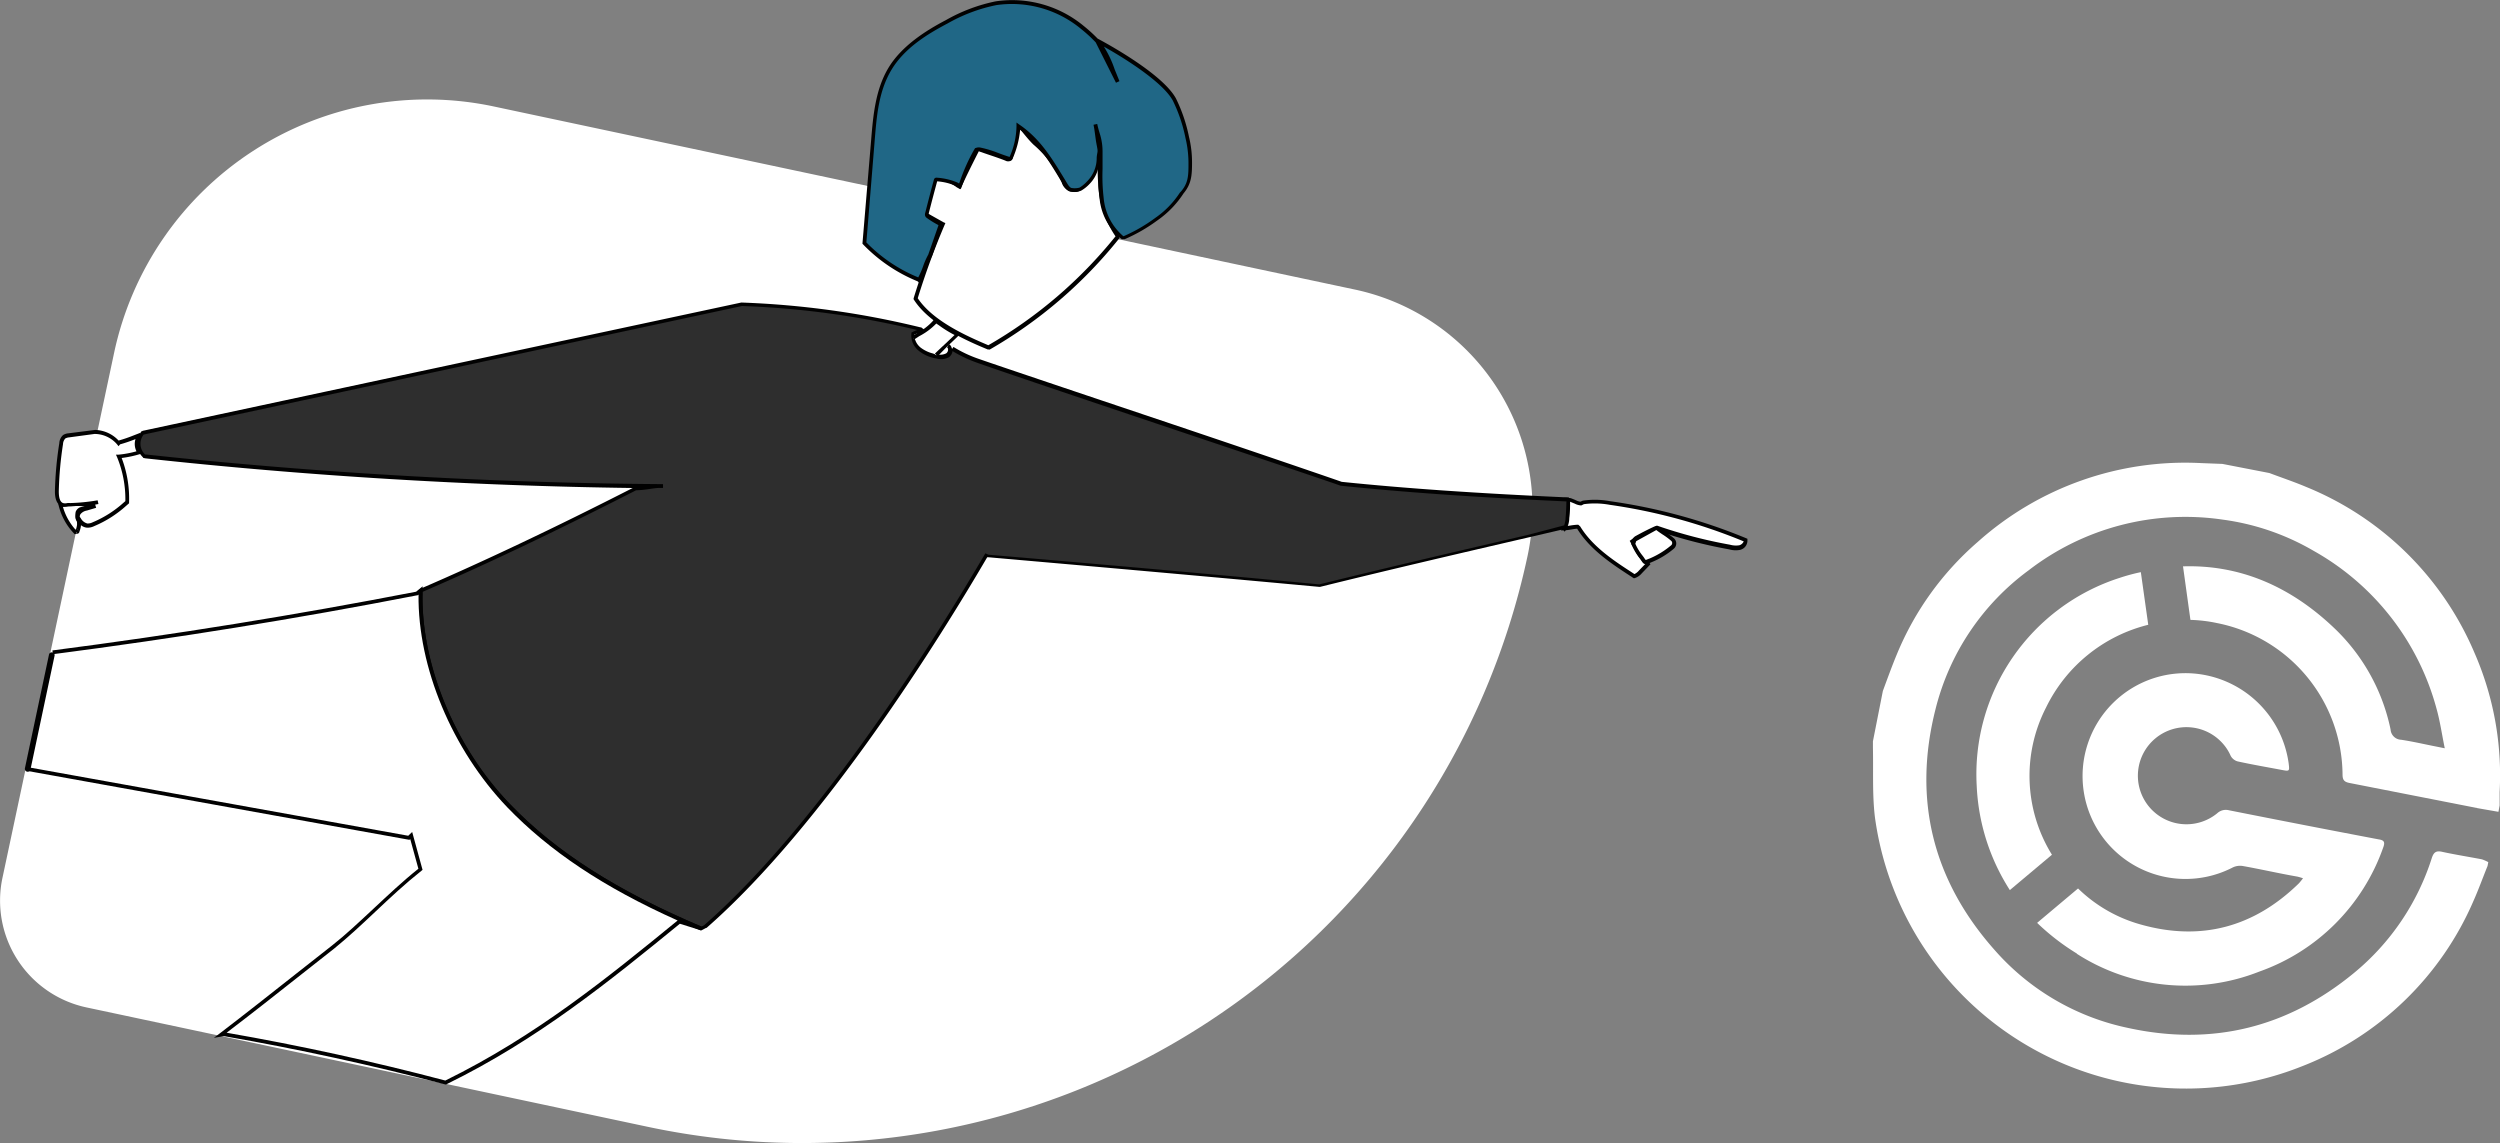 <svg xmlns="http://www.w3.org/2000/svg" viewBox="0 0 337.24 154.22"><rect x="0" y="0" width="337.24" height="154.22" fill="#808080" stroke="none"/><defs><style>.cls-1{fill:#fff;}.cls-2{fill:#010101;}.cls-3{fill:#2e2e2e;}.cls-4{fill:#206786;}</style></defs><g id="Layer_2" data-name="Layer 2"><g id="Layer_1-2" data-name="Layer 1"><g id="Group_2275" data-name="Group 2275"><path id="Rectangle_2701" data-name="Rectangle 2701" class="cls-1" d="M66.6,14.36l116.17,24.7A30.26,30.26,0,0,1,206.06,75h0A100.07,100.07,0,0,1,87.37,152h0l-75.69-16.1A14.73,14.73,0,0,1,.33,118.43L15.39,47.61A43.18,43.18,0,0,1,66.6,14.36Z"/></g><g id="logo_white" data-name="logo white"><path id="Path_1521" data-name="Path 1521" class="cls-1" d="M276,95.45a20.92,20.92,0,0,1,13.79-11.17l-1-7.1a25.5,25.5,0,0,0-2.85.77A27.82,27.82,0,0,0,266.65,106a28.3,28.3,0,0,0,4.47,14.07l5.68-4.77A20.19,20.19,0,0,1,276,95.45"/><path id="Path_1522" data-name="Path 1522" class="cls-1" d="M280.17,128.67a27.1,27.1,0,0,0,24.61,2.39,27.38,27.38,0,0,0,16.7-16.72c.26-.69.18-1-.6-1.11q-10.11-1.92-20.21-3.93a1.7,1.7,0,0,0-1.58.41,6.55,6.55,0,1,1,.91-9.23,6.27,6.27,0,0,1,.91,1.48,1.53,1.53,0,0,0,.94.75c2,.44,4,.78,6,1.16,1,.19,1,.14.89-.83A14.1,14.1,0,0,0,297.11,91,13.88,13.88,0,1,0,301.22,117a2.3,2.3,0,0,1,1.32-.18c2.46.44,4.89,1,7.36,1.43a7.08,7.08,0,0,1,.77.23c-.25.3-.41.53-.6.72-6,5.84-13.11,7.8-21.23,5.53a19.65,19.65,0,0,1-8.52-4.88l-5.52,4.64a31.17,31.17,0,0,0,5.36,4.14"/><path id="Path_1523" data-name="Path 1523" class="cls-1" d="M334.11,109c1,.18,1.95.34,2.92.51l.16-.86c0-.61,0-1.22,0-1.82A41.21,41.21,0,0,0,333.77,88a41.74,41.74,0,0,0-22.64-22.3c-1.65-.7-3.36-1.27-5-1.89l-6.33-1.23-2.86-.11a42,42,0,0,0-30.17,10.65A40.39,40.39,0,0,0,255.9,88.21c-.68,1.63-1.28,3.3-1.91,5L252.65,100c0,.28,0,.57,0,.86.07,3.13-.1,6.3.27,9.38a42.33,42.33,0,0,0,57.68,33.57,41.6,41.6,0,0,0,23.08-22.32c.68-1.53,1.26-3.14,1.88-4.67l.1-.52a5.49,5.49,0,0,0-.86-.38c-1.77-.34-3.55-.62-5.31-1-.9-.22-1.21.07-1.47.89a33,33,0,0,1-10.49,15.45c-8.93,7.35-19.11,9.88-30.44,7.41a32.87,32.87,0,0,1-18-10.49c-8.34-9.38-11.09-20.3-8-32.5a33.19,33.19,0,0,1,12.57-18.75,34.61,34.61,0,0,1,26.21-6.83,32.92,32.92,0,0,1,12.2,4.19,34.77,34.77,0,0,1,16.6,21.28c.48,1.69.72,3.43,1.12,5.37l-1.09-.22c-1.6-.31-3.19-.69-4.8-.93a1.48,1.48,0,0,1-1.42-1.38,26.21,26.21,0,0,0-7.4-13.49c-6.09-5.89-13-8.76-20.6-8.52l1,7.22a19.67,19.67,0,0,1,3.59.43A21,21,0,0,1,316,104.48c0,.75.24,1,.94,1.14L334.16,109"/></g><path class="cls-1" d="M211,71.32c.35,0,1.51-.23,1.86-.23l.12.09c1.71,2.8,4.56,4.68,7.31,6.46l.18.12a1.78,1.78,0,0,0,.85-.59l1-1.06-.05-.08a4.73,4.73,0,0,1-1.38-1.74l-.69-1.22.19-.14.28-.29c.86-.49,1.74-.94,2.64-1.34l.19-.06a65,65,0,0,0,9.84,2.57,3.2,3.2,0,0,0,1.34.08,1,1,0,0,0,.83-.94,74.92,74.92,0,0,0-18.3-5,10.94,10.94,0,0,0-3.61-.08l-.31.15a5.29,5.29,0,0,1-1.44-.5l-.53-.06a8.39,8.39,0,0,1-.34,3.88"/><path class="cls-2" d="M220.38,78l-.28-.19c-2.61-1.69-5.57-3.61-7.35-6.49h0c-.18,0-.52.06-.81.11a9.18,9.18,0,0,1-1,.12h-.38l.14-.35a8.12,8.12,0,0,0,.32-3.76l0-.3.3,0,.57.06h0c.31.12.54.21.71.29a1.9,1.9,0,0,0,.59.19l.31-.14a11.2,11.2,0,0,1,3.7.07,75.42,75.42,0,0,1,18.36,5l.16.07V73a1.29,1.29,0,0,1-1,1.18,3.19,3.19,0,0,1-1.45-.07,65.72,65.72,0,0,1-9.8-2.55l-.1,0c-.85.39-1.72.83-2.56,1.3l-.3.3.58,1a4.65,4.65,0,0,0,1.3,1.65l.07.06.18.25-1.17,1.22a2.06,2.06,0,0,1-1,.66Zm-7.47-7.21.25.22c1.71,2.8,4.65,4.7,7.23,6.37l.09.06a1.87,1.87,0,0,0,.62-.49l.84-.87a5.67,5.67,0,0,1-1.3-1.7l-.8-1.42.38-.28.31-.31c.86-.48,1.75-.94,2.65-1.35l.3-.1.09,0a64.82,64.82,0,0,0,9.8,2.56,3,3,0,0,0,1.23.08.9.9,0,0,0,.62-.53,75,75,0,0,0-18.06-4.93,11.12,11.12,0,0,0-3.5-.09l-.34.17h-.06a2.2,2.2,0,0,1-.83-.24l-.66-.27-.2,0a8.65,8.65,0,0,1-.24,3.3l.52-.08a8.6,8.6,0,0,1,1-.11Z"/><path class="cls-1" d="M223.48,71.24c.51.45,1.49,1,2.14,1.55a.66.66,0,0,1,0,1,10.82,10.82,0,0,1-3,1.81,2.46,2.46,0,0,1-.63.21c-.22,0-.42-.47-.57-.63a8.47,8.47,0,0,1-1.1-1.83l.19-.59Z"/><path class="cls-2" d="M221.92,76.08c-.25,0-.41-.31-.56-.53a1.72,1.72,0,0,0-.13-.18,8.14,8.14,0,0,1-1.07-1.75l-.12-.23.26-.79,3.21-1.67.14.11a8,8,0,0,0,.91.66,11.82,11.82,0,0,1,1.23.9.93.93,0,0,1,0,1.42,11.28,11.28,0,0,1-3.05,1.84l-.14.06a1.38,1.38,0,0,1-.6.17Zm-1.32-2.73,0,0a7.12,7.12,0,0,0,1,1.64l.17.23c.06.1.19.3.25.32l.32-.13.19-.07a11.28,11.28,0,0,0,2.89-1.77.4.4,0,0,0,.15-.31.38.38,0,0,0-.14-.31,9.83,9.83,0,0,0-1.17-.86c-.31-.21-.6-.4-.83-.59L220.72,73Z"/><path class="cls-1" d="M147.37,15.88c1.25,2.36.8,6.29,1,8.83a13.33,13.33,0,0,0,2.37,7.14l0,.1a62,62,0,0,1-17.41,14.91c-3.39-1.39-7.84-3.51-9.82-6.59A98.63,98.63,0,0,1,127.27,30l-.08.19L124.81,29c.27-1.41.56-2.82.9-4.22a1,1,0,0,1,.37-.66.92.92,0,0,1,.57-.05,5.65,5.65,0,0,1,2.53,1.08l.24.13q1.16-2.48,2.4-4.92V20.1c1.18.46,2.7.91,3.88,1.38.18.07.4.13.54,0a.47.47,0,0,0,.14-.26,14.24,14.24,0,0,0,.6-4.68l0-.22c1,1,1.66,2,2.64,3a14.6,14.6,0,0,1,3.88,5.18,1.52,1.52,0,0,0,1.4,1.15A1.21,1.21,0,0,0,146,25c1.38-3.38,2.12-6.53.73-10"/><path class="cls-2" d="M133.36,47.14l-.12,0c-3.29-1.35-7.89-3.51-9.94-6.68l-.06-.1,0-.11a101,101,0,0,1,3.59-9.85l-2.33-1.26,0-.18c.26-1.41.57-2.84.9-4.24a1.19,1.19,0,0,1,.49-.82,1.12,1.12,0,0,1,.74-.08,5.71,5.71,0,0,1,2.61,1.1c.72-1.53,1.48-3.08,2.26-4.61l0-.55.37.15c.59.23,1.27.46,1.93.69s1.36.46,1.95.69c.23.09.28.06.29.05s0-.1.06-.13a14.06,14.06,0,0,0,.59-4.6l-.13-.94.53.53a18.38,18.38,0,0,1,1.34,1.51,16.2,16.2,0,0,0,1.3,1.48,14.94,14.94,0,0,1,3.94,5.27,1.26,1.26,0,0,0,1.17,1,1,1,0,0,0,.92-.49c1.23-3,2.16-6.26.74-9.78l.47-.19c.13.33.24.65.34,1l.25-.14c.93,1.75.95,4.28,1,6.52,0,.87,0,1.69.08,2.4a12.79,12.79,0,0,0,2.32,7l.08.09-.06.29,0,0a61.73,61.73,0,0,1-17.48,15Zm-9.56-6.91c2,3,6.34,5,9.52,6.34a61.23,61.23,0,0,0,17.16-14.69,13.33,13.33,0,0,1-2.34-7.15c-.06-.73-.07-1.56-.08-2.45a23.39,23.39,0,0,0-.38-4.78,15.07,15.07,0,0,1-1.41,7.59,1.44,1.44,0,0,1-1.42.81,1.75,1.75,0,0,1-1.63-1.31,14.51,14.51,0,0,0-3.82-5.09c-.5-.49-.92-1-1.34-1.51-.26-.32-.53-.66-.82-1a14.17,14.17,0,0,1-.63,4.3.65.65,0,0,1-.21.37.8.8,0,0,1-.8,0c-.59-.23-1.27-.47-1.93-.69s-1.12-.38-1.63-.57c-.83,1.62-1.64,3.26-2.39,4.88l-.12.25-.48-.27a5.25,5.25,0,0,0-2.44-1,.7.7,0,0,0-.41,0,.79.79,0,0,0-.24.5c-.32,1.33-.61,2.69-.86,4L127.31,30l0,0,.22.09A102.24,102.24,0,0,0,123.8,40.23Z"/><path class="cls-1" d="M10.29,71.74c.08-.29.07.14.16-.15a4.78,4.78,0,0,0,.21-.89,3,3,0,0,0-.06-.43c-.06-.2-.21-.32-.22-.52a2.16,2.16,0,0,1,0-.67.82.82,0,0,1,.38-.42c3.76-1,.09-.6,0-.7a14.84,14.84,0,0,0-2.4.19H8.17a7.93,7.93,0,0,0,2.09,3.72"/><path class="cls-2" d="M10.09,72.07a8.26,8.26,0,0,1-2.17-3.85l-.08-.29.5,0a15.66,15.66,0,0,1,2.41-.18h.11a3.77,3.77,0,0,0,.48,0c.93,0,1.36,0,1.4.31s-.11.42-1.87.88a.75.75,0,0,0-.21.25,2.51,2.51,0,0,0,0,.57.65.65,0,0,0,.09.2,1.56,1.56,0,0,1,.13.26,2.11,2.11,0,0,1,.05.35s0,.09,0,.12a2.67,2.67,0,0,1-.21,1c0,.1-.09.29-.28.31l-.17,0,0,0Zm.17-.19h.09v-.11Zm-.12-.09h0Zm.28-.35.17.1A.21.21,0,0,0,10.42,71.44ZM8.49,68.38a7.81,7.81,0,0,0,1.68,3.05l.07,0a3.38,3.38,0,0,0,.16-.68s0-.09,0-.15a1.3,1.3,0,0,0,0-.22s0-.1-.08-.16a.84.84,0,0,1-.16-.42,2.93,2.93,0,0,1,.05-.76,1.08,1.08,0,0,1,.57-.6l.66-.18h-.05a3.47,3.47,0,0,1-.63,0h0A17.59,17.59,0,0,0,8.49,68.38Z"/><path class="cls-1" d="M13.22,67.66A26.85,26.85,0,0,1,9.48,68a2.63,2.63,0,0,1-1.08,0c-.64-.27-.74-1.13-.72-1.83a45.84,45.84,0,0,1,.57-6.4,1.29,1.29,0,0,1,.42-.93,1.29,1.29,0,0,1,.61-.19l3.47-.48.14,0A4.27,4.27,0,0,1,16,59.76l.06-.07a27.46,27.46,0,0,0,2.69-.94v.1a1.86,1.86,0,0,0,0,2l.13.14a14.42,14.42,0,0,1-2.81.57,14.89,14.89,0,0,1,1.14,6.16l-.3.26a14.9,14.9,0,0,1-4.25,2.7,1.67,1.67,0,0,1-.84.19,1.61,1.61,0,0,1-1.07-.8l-.09.24a1.63,1.63,0,0,1,0-1.13,1.62,1.62,0,0,1,1-.64l1.25-.36"/><path class="cls-2" d="M10.57,71.17l-.2-.8a1.79,1.79,0,0,1,0-1.31,1.84,1.84,0,0,1,1.2-.76l.86-.25c-.91.12-2.15.22-2.95.24a1.86,1.86,0,0,0-.33,0,1.64,1.64,0,0,1-.85,0c-.62-.26-.91-1-.89-2.07A47.86,47.86,0,0,1,8,59.78a1.55,1.55,0,0,1,.52-1.1,1.63,1.63,0,0,1,.73-.23L12.8,58l.14,0A4.51,4.51,0,0,1,16,59.43a19.92,19.92,0,0,0,2.09-.72l.52-.2.38-.15-.05.58,0,.05a1.61,1.61,0,0,0,0,1.73l.37.4-.38.12a14.63,14.63,0,0,1-2.52.54,15.29,15.29,0,0,1,1,6v.11l-.38.33a15.26,15.26,0,0,1-4.32,2.75,2,2,0,0,1-1,.21,1.55,1.55,0,0,1-1-.54Zm.19-1.46.15.22a1.39,1.39,0,0,0,.89.69,1.54,1.54,0,0,0,.71-.17,14.64,14.64,0,0,0,4.18-2.66l.22-.19a14.86,14.86,0,0,0-1.12-5.94l-.15-.33.36,0a13.55,13.55,0,0,0,2.41-.45,2.21,2.21,0,0,1-.13-1.65,19.66,19.66,0,0,1-2.08.71l-.21.25-.19-.24a4,4,0,0,0-2.92-1.41l-.14,0L9.32,59a1.33,1.33,0,0,0-.51.15,1.18,1.18,0,0,0-.31.76,48.48,48.48,0,0,0-.57,6.37c0,.88.17,1.42.57,1.58a1.12,1.12,0,0,0,.58,0,2.71,2.71,0,0,1,.4,0,26.07,26.07,0,0,0,3.69-.37l.11.5-.44.08.13.43-1.25.37a1.4,1.4,0,0,0-.88.51A.71.71,0,0,0,10.76,69.71Z"/><path class="cls-3" d="M128.56,47.12a17.14,17.14,0,0,0,3.52,1.65C138.36,51,174.66,63.06,181,65.26h0c10.12,1,20.35,1.65,30.51,2.11l.08.14c0,.79,0,1.58-.11,2.36a3.05,3.05,0,0,1-.38,1.43l-.11-.16c-11,2.56-22,5.09-32.95,7.8h0q-22.35-2.06-44.7-4l-.26-.12c-9.33,16-24,38-37.93,50.14l-.49.23c-9.53-4-18.78-9.11-26-16.54S56.43,90,56.77,79.68l0,0c9.68-4.18,19.57-9,29-13.75l-.22,0c1.17,0,2.32-.27,3.44-.32h.46a695.71,695.71,0,0,1-69.8-4l-.2-.05c-1-.94-.94-1.9-.25-3.11l.13-.06,80.75-17.3a119.77,119.77,0,0,1,24.12,3.35l.35.26a3.29,3.29,0,0,0-1.36.4,2.43,2.43,0,0,0,1,2.14,4.83,4.83,0,0,0,2.26.91,2,2,0,0,0,1.44-.14c.41-.28.54-1,.11-1.25"/><path class="cls-2" d="M94.61,125.51l-.1,0c-11.5-4.84-19.78-10.11-26.05-16.61C60.88,101,56.19,89.55,56.51,79.67v-.11l.18-.13c8.58-3.71,18-8.16,28.66-13.6-21.9-.29-44-1.63-65.73-4l-.31-.06,0-.05c-1-1-1.09-2-.29-3.43l0-.06.26-.12L100,40.81h0a119.07,119.07,0,0,1,24.17,3.35l.09,0,.91.67-.69,0a3.28,3.28,0,0,0-1.14.31,2.24,2.24,0,0,0,.89,1.78,4.59,4.59,0,0,0,2.14.86,1.75,1.75,0,0,0,1.26-.11.61.61,0,0,0,.26-.53.32.32,0,0,0-.14-.28l.26-.44a.82.82,0,0,1,.39.7l.22-.32a16.65,16.65,0,0,0,3.46,1.63c3.14,1.09,13.94,4.72,24.39,8.23S177.82,63.89,181,65c8.74.9,18.42,1.56,30.47,2.1h.14l.19.33v.06c0,.79,0,1.59-.11,2.38a3.13,3.13,0,0,1-.42,1.55l-.2.31-.23-.32-4.68,1.09c-9.22,2.14-18.77,4.36-28.1,6.67H178c-14.8-1.37-29.84-2.7-44.69-4h-.05l-.09,0c-6.17,10.57-22,36.13-37.86,50l-.06,0ZM57,79.84c-.27,9.72,4.36,21,11.81,28.67C75,114.93,83.22,120.16,94.6,125l.36-.17c15.92-13.91,31.77-39.63,37.85-50l.11-.19.43.19c14.83,1.26,29.84,2.59,44.62,4,9.32-2.3,18.85-4.52,28.07-6.66L211,70.87a3.69,3.69,0,0,0,.19-1c.07-.74.1-1.49.11-2.23-12-.54-21.64-1.21-30.36-2.11h-.06c-3.14-1.1-14-4.74-24.48-8.26S135.13,50.11,132,49a18.2,18.2,0,0,1-3.51-1.64,1.18,1.18,0,0,1-.49.83,2.22,2.22,0,0,1-1.63.18,5.07,5.07,0,0,1-2.37-1,2.65,2.65,0,0,1-1.06-2.37v-.13l.12-.06a3.31,3.31,0,0,1,.67-.29,118.07,118.07,0,0,0-23.64-3.24L19.38,58.62a2,2,0,0,0,.19,2.69l.13,0a696.78,696.78,0,0,0,69.74,4h0v.51H89c-.46,0-.93.08-1.43.15a14.73,14.73,0,0,1-1.77.17C75,71.65,65.63,76.12,57,79.84Z"/><path class="cls-1" d="M3.77,103.73,55.15,113l.32-.3,1.26,4.56c-4.3,3.39-8,7.47-11.77,10.44-5,3.9-10.42,8.25-15.11,11.83l.37-.07q15.09,2.61,29.93,6.54l.05,0c11.92-5.84,21.17-13.28,31.45-21.67l2.92.91c-9.52-4-18.78-9.11-25.95-16.54S56.4,90,56.73,79.65l-.49.41C39.81,83.24,23.7,85.84,7.1,88"/><path class="cls-2" d="M28.85,140l.85-.64c3.29-2.51,7-5.44,10.57-8.26l4.54-3.57c1.84-1.45,3.63-3.14,5.54-4.92s3.93-3.7,6.09-5.42l-1.1-4-.11.1L3.72,104l.09-.5,51.26,9.24.53-.51L57,117.34l-.13.11c-2.19,1.73-4.23,3.64-6.19,5.49s-3.72,3.49-5.58,5l-4.53,3.57c-3.36,2.66-6.84,5.4-10,7.8,9.88,1.72,19.81,3.89,29.5,6.45,12.23-6,21.94-13.91,31.34-21.59-10-4.48-17.31-9.38-23-15.29C61,101.13,56.34,90,56.46,80.21l-.11.09h-.06C39.84,83.5,23.76,86.09,7.14,88.25l-.07-.51C23.66,85.59,39.71,83,56.13,79.82l.88-.73,0,.57c-.32,9.75,4.32,21.06,11.81,28.82C75,114.92,83.24,120.16,94.67,125l-.17.48-2.79-.87c-9.41,7.68-19.15,15.61-31.4,21.61l-.13.07-.1,0c-9.81-2.59-19.86-4.78-29.86-6.52Z"/><path class="cls-2" d="M6.61,88.3,3.36,103.64a.38.38,0,0,0,.75.16L7.36,88.46a.38.38,0,0,0-.75-.16Z"/><path class="cls-4" d="M159.32,26.14c1.2-1.3,1.26-2.47,1.27-4.14a15,15,0,0,0-.41-3.46,20.89,20.89,0,0,0-1.73-5.12c-1.53-2.81-7.63-6.47-10.46-8L150.78,11c-1.64-4-1.52-4.66-4.75-7.3A14.9,14.9,0,0,0,134.36.43a22.22,22.22,0,0,0-6.65,2.5c-3,1.57-5.94,3.47-7.67,6.35s-2,6.26-2.3,9.55l-1.16,14a20.62,20.62,0,0,0,7.31,4.94l0,0c.64-1,.88-2.28,1.47-3.29l1.39-4,0-.29a11.61,11.61,0,0,1-1.66-1,.41.41,0,0,1-.16-.16.53.53,0,0,1,0-.28q.57-2.23,1.17-4.47l0-.06a.15.15,0,0,1,.09,0,8.77,8.77,0,0,1,2.76.66l.4.26a27.7,27.7,0,0,1,2-4.6l.21-.37a.86.86,0,0,1,.51,0c1.52.3,2.41.82,3.89,1.25.08,0,.17,0,.22,0a.18.18,0,0,0,.06-.09,10.69,10.69,0,0,0,1-4.27h0c2.82,1.93,4.35,4.57,6.13,7.49.27.44.56,1.07,1.08,1.1a2.85,2.85,0,0,0,1.17-.11,4.57,4.57,0,0,0,1.08-.87c1.34-1.45,1.21-2.2,1.49-4.16-.07-.37-.4-2.91-.46-3.28l-.09-.44a13.43,13.43,0,0,1,.72,3.74,61.76,61.76,0,0,0,.16,6.24,7.72,7.72,0,0,0,2.83,5.37l.22,0a22.44,22.44,0,0,0,4.3-2.48,12.89,12.89,0,0,0,3.55-3.65"/><path class="cls-2" d="M124,38.15l-.22-.2a21.41,21.41,0,0,1-7.37-5l-.07-.08,1.18-14.06c.26-3.15.56-6.72,2.33-9.66s5-5,7.77-6.45A22.82,22.82,0,0,1,134.32.18,15.15,15.15,0,0,1,146.2,3.51a20.35,20.35,0,0,1,1.87,1.7l0,0c.89.47,8.72,4.68,10.56,8.07a21.16,21.16,0,0,1,1.76,5.18,14.47,14.47,0,0,1,.41,3.52c0,1.69-.09,2.84-1.14,4.1a13.16,13.16,0,0,1-3.59,3.69,22.16,22.16,0,0,1-4.36,2.5l-.06,0-.31,0-.09-.06a7.94,7.94,0,0,1-2.93-5.55,28.23,28.23,0,0,1-.16-4v0A4.51,4.51,0,0,1,147,24.79a5,5,0,0,1-1.14.92,2.37,2.37,0,0,1-1.32.15c-.58,0-.91-.6-1.18-1.05l-.31-.53c-1.62-2.66-3-5-5.44-6.77a12.34,12.34,0,0,1-1,3.86.48.48,0,0,1-.13.2.5.5,0,0,1-.46.06c-.6-.18-1.1-.37-1.59-.55a12.55,12.55,0,0,0-2.28-.69.52.52,0,0,0-.28,0l-.16.28a24.33,24.33,0,0,0-1.79,4l-.31.83-.67-.43a8.16,8.16,0,0,0-2.52-.61c-.39,1.44-.78,2.9-1.14,4.34a.6.6,0,0,0,0,.12l.07.05a11.08,11.08,0,0,0,1.62,1l.16.08,0,.49-1.41,4a10.23,10.23,0,0,0-.68,1.56,10.16,10.16,0,0,1-.81,1.78Zm-7.13-5.45a20.71,20.71,0,0,0,7,4.72,11,11,0,0,0,.65-1.49,10.23,10.23,0,0,1,.7-1.59l1.36-3.9v-.08a12.54,12.54,0,0,1-1.53-.94.65.65,0,0,1-.24-.27.67.67,0,0,1,0-.44c.38-1.49.77-3,1.17-4.47a.4.4,0,0,1,.12-.2.36.36,0,0,1,.27-.07,8.49,8.49,0,0,1,2.84.68l.17.11.09-.24a25.18,25.18,0,0,1,1.82-4.12l.25-.43.07,0a1.08,1.08,0,0,1,.66-.06,14.54,14.54,0,0,1,2.37.72c.48.18,1,.37,1.55.54a10.51,10.51,0,0,0,.93-4.12l0-.52.42.3c2.76,1.89,4.33,4.48,6,7.22l.32.53c.22.36.45.78.77.79a2.54,2.54,0,0,0,1-.06,4.69,4.69,0,0,0,1-.83,4.45,4.45,0,0,0,1.31-3.15c0-.26.06-.53.11-.84s-.13-.91-.23-1.62-.19-1.44-.23-1.62l-.08-.42.5-.11c.12.56.23.93.33,1.25a8,8,0,0,1,.39,2.53c0,.77,0,1.54,0,2.29a25.7,25.7,0,0,0,.15,3.92,7.65,7.65,0,0,0,2.64,5.14h.08a21.69,21.69,0,0,0,4.22-2.44A12.28,12.28,0,0,0,159.15,26l0,0,.17-.18h0c1-1.16,1-2.22,1-3.79a14.49,14.49,0,0,0-.4-3.4,20.7,20.7,0,0,0-1.71-5.06c-1.29-2.37-6.05-5.46-9.3-7.28a14.4,14.4,0,0,1,1.45,3.06l.65,1.6-.47.21-2.73-5.44a18.63,18.63,0,0,0-1.95-1.79A14.62,14.62,0,0,0,134.4.69a22.18,22.18,0,0,0-6.57,2.47c-2.75,1.45-5.81,3.32-7.57,6.25s-2,6.35-2.26,9.44Z"/><path class="cls-1" d="M123.18,45.58c.72-.5,2.53-1.47,3-2.23l.08-.08.56.39A15.07,15.07,0,0,0,128.87,45l.32.19c-.64.64-2.25,2.1-2.89,2.74"/><path class="cls-2" d="M126.48,48.06l-.36-.36c.32-.32.9-.86,1.45-1.37l1.2-1.14,0,0a15.24,15.24,0,0,1-2.1-1.3l-.37-.25A8.82,8.82,0,0,1,124,45.35l-.68.44-.3-.42.71-.45a7.71,7.71,0,0,0,2.18-1.7l0-.06.23-.22.73.51a14,14,0,0,0,2,1.27l.63.36-.24.24c-.32.32-.89.86-1.45,1.38Z"/></g></g></svg>